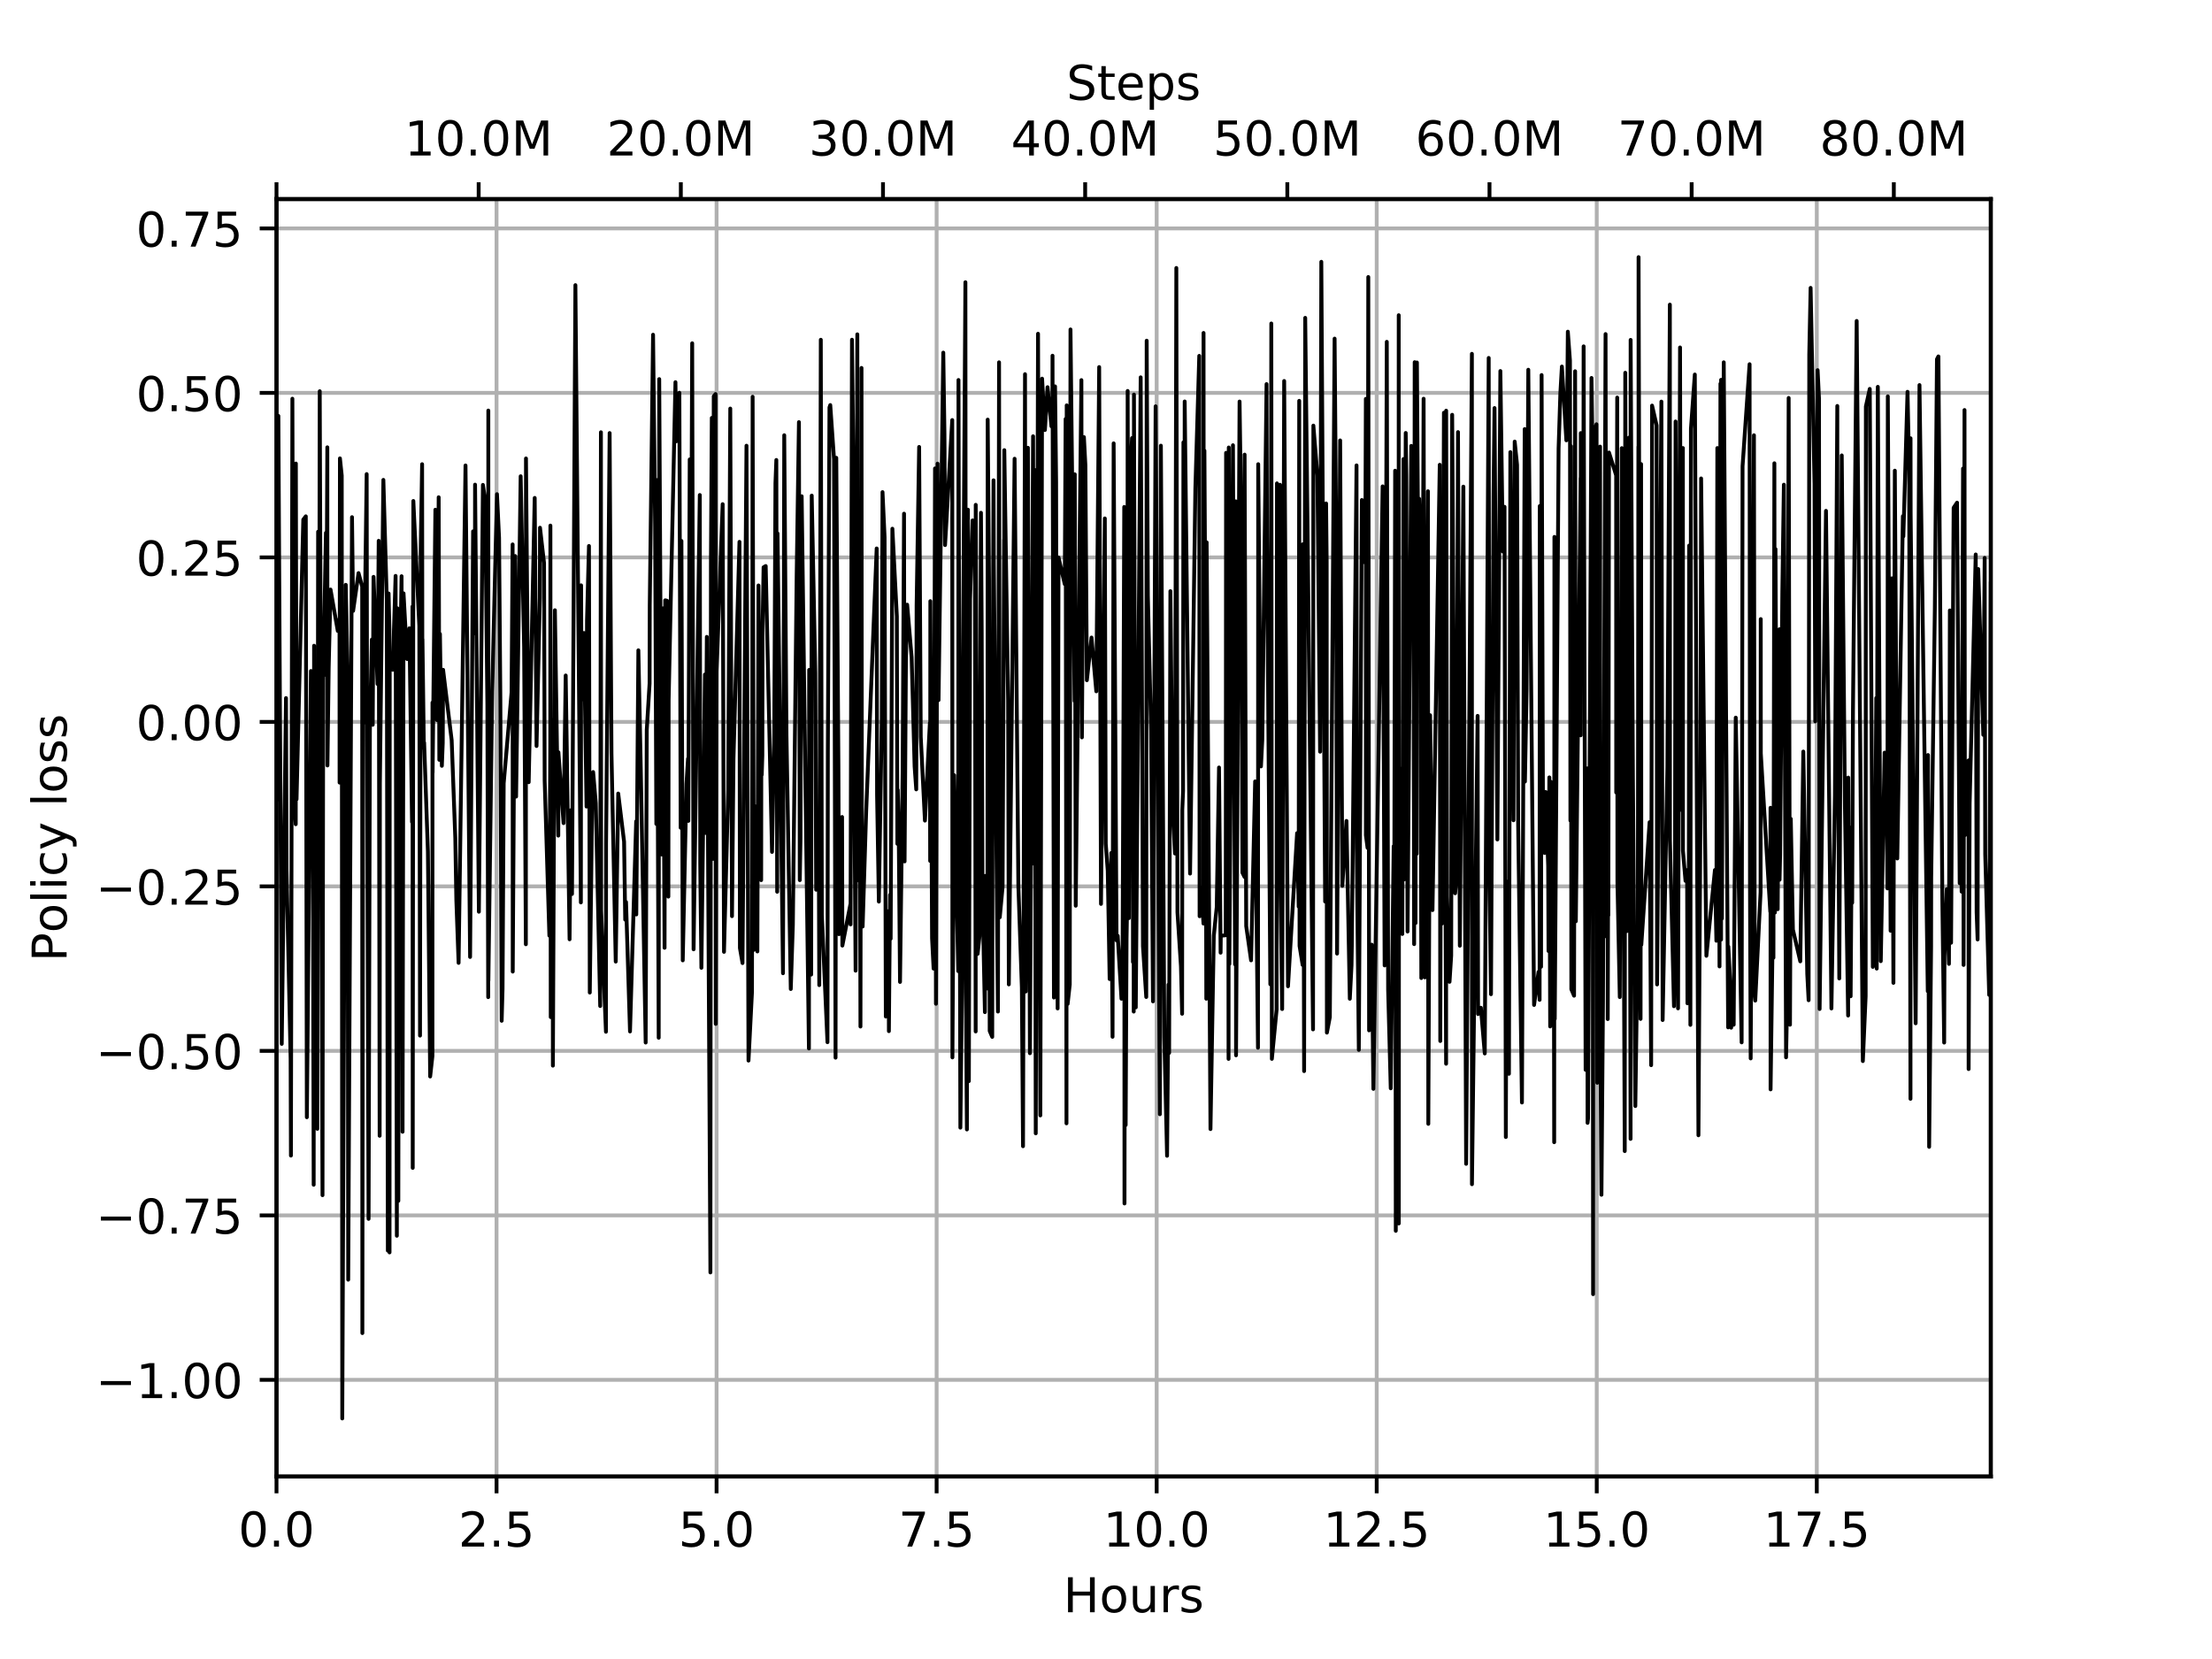<?xml version="1.0" encoding="utf-8" standalone="no"?>
<!DOCTYPE svg PUBLIC "-//W3C//DTD SVG 1.1//EN"
  "http://www.w3.org/Graphics/SVG/1.1/DTD/svg11.dtd">
<!-- Created with matplotlib (https://matplotlib.org/) -->
<svg height="345.6pt" version="1.1" viewBox="0 0 460.8 345.6" width="460.8pt" xmlns="http://www.w3.org/2000/svg" xmlns:xlink="http://www.w3.org/1999/xlink">
 <defs>
  <style type="text/css">
*{stroke-linecap:butt;stroke-linejoin:round;}
  </style>
 </defs>
 <g id="figure_1">
  <g id="patch_1">
   <path d="M 0 345.6
L 460.8 345.6
L 460.8 0
L 0 0
z
" style="fill:#ffffff;"/>
  </g>
  <g id="axes_1">
   <g id="patch_2">
    <path d="M 57.6 307.584
L 414.72 307.584
L 414.72 41.472
L 57.6 41.472
z
" style="fill:#ffffff;"/>
   </g>
   <g id="matplotlib.axis_1">
    <g id="xtick_1">
     <g id="line2d_1">
      <path clip-path="url(#p8262c21d0c)" d="M 57.6 307.584
L 57.6 41.472
" style="fill:none;stroke:#b0b0b0;stroke-linecap:square;stroke-width:0.8;"/>
     </g>
     <g id="line2d_2">
      <defs>
       <path d="M 0 0
L 0 3.5
" id="m0ddb3d5ebd" style="stroke:#000000;stroke-width:0.8;"/>
      </defs>
      <g>
       <use style="stroke:#000000;stroke-width:0.8;" x="57.6" xlink:href="#m0ddb3d5ebd" y="307.584"/>
      </g>
     </g>
     <g id="text_1">
      <!-- 0.0 -->
      <defs>
       <path d="M 31.781 66.406
Q 24.172 66.406 20.328 58.906
Q 16.5 51.422 16.5 36.375
Q 16.5 21.391 20.328 13.891
Q 24.172 6.391 31.781 6.391
Q 39.453 6.391 43.281 13.891
Q 47.125 21.391 47.125 36.375
Q 47.125 51.422 43.281 58.906
Q 39.453 66.406 31.781 66.406
z
M 31.781 74.219
Q 44.047 74.219 50.516 64.516
Q 56.984 54.828 56.984 36.375
Q 56.984 17.969 50.516 8.266
Q 44.047 -1.422 31.781 -1.422
Q 19.531 -1.422 13.062 8.266
Q 6.594 17.969 6.594 36.375
Q 6.594 54.828 13.062 64.516
Q 19.531 74.219 31.781 74.219
z
" id="DejaVuSans-48"/>
       <path d="M 10.688 12.406
L 21 12.406
L 21 0
L 10.688 0
z
" id="DejaVuSans-46"/>
      </defs>
      <g transform="translate(49.648 322.182)scale(0.1 -0.1)">
       <use xlink:href="#DejaVuSans-48"/>
       <use x="63.623" xlink:href="#DejaVuSans-46"/>
       <use x="95.41" xlink:href="#DejaVuSans-48"/>
      </g>
     </g>
    </g>
    <g id="xtick_2">
     <g id="line2d_3">
      <path clip-path="url(#p8262c21d0c)" d="M 103.439 307.584
L 103.439 41.472
" style="fill:none;stroke:#b0b0b0;stroke-linecap:square;stroke-width:0.8;"/>
     </g>
     <g id="line2d_4">
      <g>
       <use style="stroke:#000000;stroke-width:0.8;" x="103.439" xlink:href="#m0ddb3d5ebd" y="307.584"/>
      </g>
     </g>
     <g id="text_2">
      <!-- 2.5 -->
      <defs>
       <path d="M 19.188 8.297
L 53.609 8.297
L 53.609 0
L 7.328 0
L 7.328 8.297
Q 12.938 14.109 22.625 23.891
Q 32.328 33.688 34.812 36.531
Q 39.547 41.844 41.422 45.531
Q 43.312 49.219 43.312 52.781
Q 43.312 58.594 39.234 62.25
Q 35.156 65.922 28.609 65.922
Q 23.969 65.922 18.812 64.312
Q 13.672 62.703 7.812 59.422
L 7.812 69.391
Q 13.766 71.781 18.938 73
Q 24.125 74.219 28.422 74.219
Q 39.75 74.219 46.484 68.547
Q 53.219 62.891 53.219 53.422
Q 53.219 48.922 51.531 44.891
Q 49.859 40.875 45.406 35.406
Q 44.188 33.984 37.641 27.219
Q 31.109 20.453 19.188 8.297
z
" id="DejaVuSans-50"/>
       <path d="M 10.797 72.906
L 49.516 72.906
L 49.516 64.594
L 19.828 64.594
L 19.828 46.734
Q 21.969 47.469 24.109 47.828
Q 26.266 48.188 28.422 48.188
Q 40.625 48.188 47.75 41.5
Q 54.891 34.812 54.891 23.391
Q 54.891 11.625 47.562 5.094
Q 40.234 -1.422 26.906 -1.422
Q 22.312 -1.422 17.547 -0.641
Q 12.797 0.141 7.719 1.703
L 7.719 11.625
Q 12.109 9.234 16.797 8.062
Q 21.484 6.891 26.703 6.891
Q 35.156 6.891 40.078 11.328
Q 45.016 15.766 45.016 23.391
Q 45.016 31 40.078 35.438
Q 35.156 39.891 26.703 39.891
Q 22.75 39.891 18.812 39.016
Q 14.891 38.141 10.797 36.281
z
" id="DejaVuSans-53"/>
      </defs>
      <g transform="translate(95.487 322.182)scale(0.1 -0.1)">
       <use xlink:href="#DejaVuSans-50"/>
       <use x="63.623" xlink:href="#DejaVuSans-46"/>
       <use x="95.41" xlink:href="#DejaVuSans-53"/>
      </g>
     </g>
    </g>
    <g id="xtick_3">
     <g id="line2d_5">
      <path clip-path="url(#p8262c21d0c)" d="M 149.277 307.584
L 149.277 41.472
" style="fill:none;stroke:#b0b0b0;stroke-linecap:square;stroke-width:0.8;"/>
     </g>
     <g id="line2d_6">
      <g>
       <use style="stroke:#000000;stroke-width:0.8;" x="149.277" xlink:href="#m0ddb3d5ebd" y="307.584"/>
      </g>
     </g>
     <g id="text_3">
      <!-- 5.0 -->
      <g transform="translate(141.326 322.182)scale(0.1 -0.1)">
       <use xlink:href="#DejaVuSans-53"/>
       <use x="63.623" xlink:href="#DejaVuSans-46"/>
       <use x="95.41" xlink:href="#DejaVuSans-48"/>
      </g>
     </g>
    </g>
    <g id="xtick_4">
     <g id="line2d_7">
      <path clip-path="url(#p8262c21d0c)" d="M 195.116 307.584
L 195.116 41.472
" style="fill:none;stroke:#b0b0b0;stroke-linecap:square;stroke-width:0.8;"/>
     </g>
     <g id="line2d_8">
      <g>
       <use style="stroke:#000000;stroke-width:0.8;" x="195.116" xlink:href="#m0ddb3d5ebd" y="307.584"/>
      </g>
     </g>
     <g id="text_4">
      <!-- 7.5 -->
      <defs>
       <path d="M 8.203 72.906
L 55.078 72.906
L 55.078 68.703
L 28.609 0
L 18.312 0
L 43.219 64.594
L 8.203 64.594
z
" id="DejaVuSans-55"/>
      </defs>
      <g transform="translate(187.165 322.182)scale(0.1 -0.1)">
       <use xlink:href="#DejaVuSans-55"/>
       <use x="63.623" xlink:href="#DejaVuSans-46"/>
       <use x="95.41" xlink:href="#DejaVuSans-53"/>
      </g>
     </g>
    </g>
    <g id="xtick_5">
     <g id="line2d_9">
      <path clip-path="url(#p8262c21d0c)" d="M 240.955 307.584
L 240.955 41.472
" style="fill:none;stroke:#b0b0b0;stroke-linecap:square;stroke-width:0.8;"/>
     </g>
     <g id="line2d_10">
      <g>
       <use style="stroke:#000000;stroke-width:0.8;" x="240.955" xlink:href="#m0ddb3d5ebd" y="307.584"/>
      </g>
     </g>
     <g id="text_5">
      <!-- 10.0 -->
      <defs>
       <path d="M 12.406 8.297
L 28.516 8.297
L 28.516 63.922
L 10.984 60.406
L 10.984 69.391
L 28.422 72.906
L 38.281 72.906
L 38.281 8.297
L 54.391 8.297
L 54.391 0
L 12.406 0
z
" id="DejaVuSans-49"/>
      </defs>
      <g transform="translate(229.822 322.182)scale(0.1 -0.1)">
       <use xlink:href="#DejaVuSans-49"/>
       <use x="63.623" xlink:href="#DejaVuSans-48"/>
       <use x="127.246" xlink:href="#DejaVuSans-46"/>
       <use x="159.033" xlink:href="#DejaVuSans-48"/>
      </g>
     </g>
    </g>
    <g id="xtick_6">
     <g id="line2d_11">
      <path clip-path="url(#p8262c21d0c)" d="M 286.794 307.584
L 286.794 41.472
" style="fill:none;stroke:#b0b0b0;stroke-linecap:square;stroke-width:0.8;"/>
     </g>
     <g id="line2d_12">
      <g>
       <use style="stroke:#000000;stroke-width:0.8;" x="286.794" xlink:href="#m0ddb3d5ebd" y="307.584"/>
      </g>
     </g>
     <g id="text_6">
      <!-- 12.5 -->
      <g transform="translate(275.661 322.182)scale(0.1 -0.1)">
       <use xlink:href="#DejaVuSans-49"/>
       <use x="63.623" xlink:href="#DejaVuSans-50"/>
       <use x="127.246" xlink:href="#DejaVuSans-46"/>
       <use x="159.033" xlink:href="#DejaVuSans-53"/>
      </g>
     </g>
    </g>
    <g id="xtick_7">
     <g id="line2d_13">
      <path clip-path="url(#p8262c21d0c)" d="M 332.632 307.584
L 332.632 41.472
" style="fill:none;stroke:#b0b0b0;stroke-linecap:square;stroke-width:0.8;"/>
     </g>
     <g id="line2d_14">
      <g>
       <use style="stroke:#000000;stroke-width:0.8;" x="332.632" xlink:href="#m0ddb3d5ebd" y="307.584"/>
      </g>
     </g>
     <g id="text_7">
      <!-- 15.0 -->
      <g transform="translate(321.499 322.182)scale(0.1 -0.1)">
       <use xlink:href="#DejaVuSans-49"/>
       <use x="63.623" xlink:href="#DejaVuSans-53"/>
       <use x="127.246" xlink:href="#DejaVuSans-46"/>
       <use x="159.033" xlink:href="#DejaVuSans-48"/>
      </g>
     </g>
    </g>
    <g id="xtick_8">
     <g id="line2d_15">
      <path clip-path="url(#p8262c21d0c)" d="M 378.471 307.584
L 378.471 41.472
" style="fill:none;stroke:#b0b0b0;stroke-linecap:square;stroke-width:0.8;"/>
     </g>
     <g id="line2d_16">
      <g>
       <use style="stroke:#000000;stroke-width:0.8;" x="378.471" xlink:href="#m0ddb3d5ebd" y="307.584"/>
      </g>
     </g>
     <g id="text_8">
      <!-- 17.5 -->
      <g transform="translate(367.338 322.182)scale(0.1 -0.1)">
       <use xlink:href="#DejaVuSans-49"/>
       <use x="63.623" xlink:href="#DejaVuSans-55"/>
       <use x="127.246" xlink:href="#DejaVuSans-46"/>
       <use x="159.033" xlink:href="#DejaVuSans-53"/>
      </g>
     </g>
    </g>
    <g id="text_9">
     <!-- Hours -->
     <defs>
      <path d="M 9.812 72.906
L 19.672 72.906
L 19.672 43.016
L 55.516 43.016
L 55.516 72.906
L 65.375 72.906
L 65.375 0
L 55.516 0
L 55.516 34.719
L 19.672 34.719
L 19.672 0
L 9.812 0
z
" id="DejaVuSans-72"/>
      <path d="M 30.609 48.391
Q 23.391 48.391 19.188 42.75
Q 14.984 37.109 14.984 27.297
Q 14.984 17.484 19.156 11.844
Q 23.344 6.203 30.609 6.203
Q 37.797 6.203 41.984 11.859
Q 46.188 17.531 46.188 27.297
Q 46.188 37.016 41.984 42.703
Q 37.797 48.391 30.609 48.391
z
M 30.609 56
Q 42.328 56 49.016 48.375
Q 55.719 40.766 55.719 27.297
Q 55.719 13.875 49.016 6.219
Q 42.328 -1.422 30.609 -1.422
Q 18.844 -1.422 12.172 6.219
Q 5.516 13.875 5.516 27.297
Q 5.516 40.766 12.172 48.375
Q 18.844 56 30.609 56
z
" id="DejaVuSans-111"/>
      <path d="M 8.5 21.578
L 8.5 54.688
L 17.484 54.688
L 17.484 21.922
Q 17.484 14.156 20.5 10.266
Q 23.531 6.391 29.594 6.391
Q 36.859 6.391 41.078 11.031
Q 45.312 15.672 45.312 23.688
L 45.312 54.688
L 54.297 54.688
L 54.297 0
L 45.312 0
L 45.312 8.406
Q 42.047 3.422 37.719 1
Q 33.406 -1.422 27.688 -1.422
Q 18.266 -1.422 13.375 4.438
Q 8.5 10.297 8.5 21.578
z
M 31.109 56
z
" id="DejaVuSans-117"/>
      <path d="M 41.109 46.297
Q 39.594 47.172 37.812 47.578
Q 36.031 48 33.891 48
Q 26.266 48 22.188 43.047
Q 18.109 38.094 18.109 28.812
L 18.109 0
L 9.078 0
L 9.078 54.688
L 18.109 54.688
L 18.109 46.188
Q 20.953 51.172 25.484 53.578
Q 30.031 56 36.531 56
Q 37.453 56 38.578 55.875
Q 39.703 55.766 41.062 55.516
z
" id="DejaVuSans-114"/>
      <path d="M 44.281 53.078
L 44.281 44.578
Q 40.484 46.531 36.375 47.5
Q 32.281 48.484 27.875 48.484
Q 21.188 48.484 17.844 46.438
Q 14.5 44.391 14.5 40.281
Q 14.5 37.156 16.891 35.375
Q 19.281 33.594 26.516 31.984
L 29.594 31.297
Q 39.156 29.25 43.188 25.516
Q 47.219 21.781 47.219 15.094
Q 47.219 7.469 41.188 3.016
Q 35.156 -1.422 24.609 -1.422
Q 20.219 -1.422 15.453 -0.562
Q 10.688 0.297 5.422 2
L 5.422 11.281
Q 10.406 8.688 15.234 7.391
Q 20.062 6.109 24.812 6.109
Q 31.156 6.109 34.562 8.281
Q 37.984 10.453 37.984 14.406
Q 37.984 18.062 35.516 20.016
Q 33.062 21.969 24.703 23.781
L 21.578 24.516
Q 13.234 26.266 9.516 29.906
Q 5.812 33.547 5.812 39.891
Q 5.812 47.609 11.281 51.797
Q 16.75 56 26.812 56
Q 31.781 56 36.172 55.266
Q 40.578 54.547 44.281 53.078
z
" id="DejaVuSans-115"/>
     </defs>
     <g transform="translate(221.512 335.861)scale(0.1 -0.1)">
      <use xlink:href="#DejaVuSans-72"/>
      <use x="75.195" xlink:href="#DejaVuSans-111"/>
      <use x="136.377" xlink:href="#DejaVuSans-117"/>
      <use x="199.756" xlink:href="#DejaVuSans-114"/>
      <use x="240.869" xlink:href="#DejaVuSans-115"/>
     </g>
    </g>
   </g>
   <g id="matplotlib.axis_2">
    <g id="ytick_1">
     <g id="line2d_17">
      <path clip-path="url(#p8262c21d0c)" d="M 57.6 287.451
L 414.72 287.451
" style="fill:none;stroke:#b0b0b0;stroke-linecap:square;stroke-width:0.8;"/>
     </g>
     <g id="line2d_18">
      <defs>
       <path d="M 0 0
L -3.5 0
" id="me5811b075a" style="stroke:#000000;stroke-width:0.8;"/>
      </defs>
      <g>
       <use style="stroke:#000000;stroke-width:0.8;" x="57.6" xlink:href="#me5811b075a" y="287.451"/>
      </g>
     </g>
     <g id="text_10">
      <!-- −1.00 -->
      <defs>
       <path d="M 10.594 35.5
L 73.188 35.5
L 73.188 27.203
L 10.594 27.203
z
" id="DejaVuSans-8722"/>
      </defs>
      <g transform="translate(19.955 291.251)scale(0.1 -0.1)">
       <use xlink:href="#DejaVuSans-8722"/>
       <use x="83.789" xlink:href="#DejaVuSans-49"/>
       <use x="147.412" xlink:href="#DejaVuSans-46"/>
       <use x="179.199" xlink:href="#DejaVuSans-48"/>
       <use x="242.822" xlink:href="#DejaVuSans-48"/>
      </g>
     </g>
    </g>
    <g id="ytick_2">
     <g id="line2d_19">
      <path clip-path="url(#p8262c21d0c)" d="M 57.6 253.184
L 414.72 253.184
" style="fill:none;stroke:#b0b0b0;stroke-linecap:square;stroke-width:0.8;"/>
     </g>
     <g id="line2d_20">
      <g>
       <use style="stroke:#000000;stroke-width:0.8;" x="57.6" xlink:href="#me5811b075a" y="253.184"/>
      </g>
     </g>
     <g id="text_11">
      <!-- −0.75 -->
      <g transform="translate(19.955 256.984)scale(0.1 -0.1)">
       <use xlink:href="#DejaVuSans-8722"/>
       <use x="83.789" xlink:href="#DejaVuSans-48"/>
       <use x="147.412" xlink:href="#DejaVuSans-46"/>
       <use x="179.199" xlink:href="#DejaVuSans-55"/>
       <use x="242.822" xlink:href="#DejaVuSans-53"/>
      </g>
     </g>
    </g>
    <g id="ytick_3">
     <g id="line2d_21">
      <path clip-path="url(#p8262c21d0c)" d="M 57.6 218.917
L 414.72 218.917
" style="fill:none;stroke:#b0b0b0;stroke-linecap:square;stroke-width:0.8;"/>
     </g>
     <g id="line2d_22">
      <g>
       <use style="stroke:#000000;stroke-width:0.8;" x="57.6" xlink:href="#me5811b075a" y="218.917"/>
      </g>
     </g>
     <g id="text_12">
      <!-- −0.50 -->
      <g transform="translate(19.955 222.717)scale(0.1 -0.1)">
       <use xlink:href="#DejaVuSans-8722"/>
       <use x="83.789" xlink:href="#DejaVuSans-48"/>
       <use x="147.412" xlink:href="#DejaVuSans-46"/>
       <use x="179.199" xlink:href="#DejaVuSans-53"/>
       <use x="242.822" xlink:href="#DejaVuSans-48"/>
      </g>
     </g>
    </g>
    <g id="ytick_4">
     <g id="line2d_23">
      <path clip-path="url(#p8262c21d0c)" d="M 57.6 184.65
L 414.72 184.65
" style="fill:none;stroke:#b0b0b0;stroke-linecap:square;stroke-width:0.8;"/>
     </g>
     <g id="line2d_24">
      <g>
       <use style="stroke:#000000;stroke-width:0.8;" x="57.6" xlink:href="#me5811b075a" y="184.65"/>
      </g>
     </g>
     <g id="text_13">
      <!-- −0.25 -->
      <g transform="translate(19.955 188.45)scale(0.1 -0.1)">
       <use xlink:href="#DejaVuSans-8722"/>
       <use x="83.789" xlink:href="#DejaVuSans-48"/>
       <use x="147.412" xlink:href="#DejaVuSans-46"/>
       <use x="179.199" xlink:href="#DejaVuSans-50"/>
       <use x="242.822" xlink:href="#DejaVuSans-53"/>
      </g>
     </g>
    </g>
    <g id="ytick_5">
     <g id="line2d_25">
      <path clip-path="url(#p8262c21d0c)" d="M 57.6 150.383
L 414.72 150.383
" style="fill:none;stroke:#b0b0b0;stroke-linecap:square;stroke-width:0.8;"/>
     </g>
     <g id="line2d_26">
      <g>
       <use style="stroke:#000000;stroke-width:0.8;" x="57.6" xlink:href="#me5811b075a" y="150.383"/>
      </g>
     </g>
     <g id="text_14">
      <!-- 0.00 -->
      <g transform="translate(28.334 154.183)scale(0.1 -0.1)">
       <use xlink:href="#DejaVuSans-48"/>
       <use x="63.623" xlink:href="#DejaVuSans-46"/>
       <use x="95.41" xlink:href="#DejaVuSans-48"/>
       <use x="159.033" xlink:href="#DejaVuSans-48"/>
      </g>
     </g>
    </g>
    <g id="ytick_6">
     <g id="line2d_27">
      <path clip-path="url(#p8262c21d0c)" d="M 57.6 116.116
L 414.72 116.116
" style="fill:none;stroke:#b0b0b0;stroke-linecap:square;stroke-width:0.8;"/>
     </g>
     <g id="line2d_28">
      <g>
       <use style="stroke:#000000;stroke-width:0.8;" x="57.6" xlink:href="#me5811b075a" y="116.116"/>
      </g>
     </g>
     <g id="text_15">
      <!-- 0.25 -->
      <g transform="translate(28.334 119.916)scale(0.1 -0.1)">
       <use xlink:href="#DejaVuSans-48"/>
       <use x="63.623" xlink:href="#DejaVuSans-46"/>
       <use x="95.41" xlink:href="#DejaVuSans-50"/>
       <use x="159.033" xlink:href="#DejaVuSans-53"/>
      </g>
     </g>
    </g>
    <g id="ytick_7">
     <g id="line2d_29">
      <path clip-path="url(#p8262c21d0c)" d="M 57.6 81.849
L 414.72 81.849
" style="fill:none;stroke:#b0b0b0;stroke-linecap:square;stroke-width:0.8;"/>
     </g>
     <g id="line2d_30">
      <g>
       <use style="stroke:#000000;stroke-width:0.8;" x="57.6" xlink:href="#me5811b075a" y="81.849"/>
      </g>
     </g>
     <g id="text_16">
      <!-- 0.50 -->
      <g transform="translate(28.334 85.649)scale(0.1 -0.1)">
       <use xlink:href="#DejaVuSans-48"/>
       <use x="63.623" xlink:href="#DejaVuSans-46"/>
       <use x="95.41" xlink:href="#DejaVuSans-53"/>
       <use x="159.033" xlink:href="#DejaVuSans-48"/>
      </g>
     </g>
    </g>
    <g id="ytick_8">
     <g id="line2d_31">
      <path clip-path="url(#p8262c21d0c)" d="M 57.6 47.582
L 414.72 47.582
" style="fill:none;stroke:#b0b0b0;stroke-linecap:square;stroke-width:0.8;"/>
     </g>
     <g id="line2d_32">
      <g>
       <use style="stroke:#000000;stroke-width:0.8;" x="57.6" xlink:href="#me5811b075a" y="47.582"/>
      </g>
     </g>
     <g id="text_17">
      <!-- 0.75 -->
      <g transform="translate(28.334 51.382)scale(0.1 -0.1)">
       <use xlink:href="#DejaVuSans-48"/>
       <use x="63.623" xlink:href="#DejaVuSans-46"/>
       <use x="95.41" xlink:href="#DejaVuSans-55"/>
       <use x="159.033" xlink:href="#DejaVuSans-53"/>
      </g>
     </g>
    </g>
    <g id="text_18">
     <!-- Policy loss -->
     <defs>
      <path d="M 19.672 64.797
L 19.672 37.406
L 32.078 37.406
Q 38.969 37.406 42.719 40.969
Q 46.484 44.531 46.484 51.125
Q 46.484 57.672 42.719 61.234
Q 38.969 64.797 32.078 64.797
z
M 9.812 72.906
L 32.078 72.906
Q 44.344 72.906 50.609 67.359
Q 56.891 61.812 56.891 51.125
Q 56.891 40.328 50.609 34.812
Q 44.344 29.297 32.078 29.297
L 19.672 29.297
L 19.672 0
L 9.812 0
z
" id="DejaVuSans-80"/>
      <path d="M 9.422 75.984
L 18.406 75.984
L 18.406 0
L 9.422 0
z
" id="DejaVuSans-108"/>
      <path d="M 9.422 54.688
L 18.406 54.688
L 18.406 0
L 9.422 0
z
M 9.422 75.984
L 18.406 75.984
L 18.406 64.594
L 9.422 64.594
z
" id="DejaVuSans-105"/>
      <path d="M 48.781 52.594
L 48.781 44.188
Q 44.969 46.297 41.141 47.344
Q 37.312 48.391 33.406 48.391
Q 24.656 48.391 19.812 42.844
Q 14.984 37.312 14.984 27.297
Q 14.984 17.281 19.812 11.734
Q 24.656 6.203 33.406 6.203
Q 37.312 6.203 41.141 7.25
Q 44.969 8.297 48.781 10.406
L 48.781 2.094
Q 45.016 0.344 40.984 -0.531
Q 36.969 -1.422 32.422 -1.422
Q 20.062 -1.422 12.781 6.344
Q 5.516 14.109 5.516 27.297
Q 5.516 40.672 12.859 48.328
Q 20.219 56 33.016 56
Q 37.156 56 41.109 55.141
Q 45.062 54.297 48.781 52.594
z
" id="DejaVuSans-99"/>
      <path d="M 32.172 -5.078
Q 28.375 -14.844 24.75 -17.812
Q 21.141 -20.797 15.094 -20.797
L 7.906 -20.797
L 7.906 -13.281
L 13.188 -13.281
Q 16.891 -13.281 18.938 -11.516
Q 21 -9.766 23.484 -3.219
L 25.094 0.875
L 2.984 54.688
L 12.5 54.688
L 29.594 11.922
L 46.688 54.688
L 56.203 54.688
z
" id="DejaVuSans-121"/>
      <path id="DejaVuSans-32"/>
     </defs>
     <g transform="translate(13.875 200.333)rotate(-90)scale(0.1 -0.1)">
      <use xlink:href="#DejaVuSans-80"/>
      <use x="60.256" xlink:href="#DejaVuSans-111"/>
      <use x="121.438" xlink:href="#DejaVuSans-108"/>
      <use x="149.221" xlink:href="#DejaVuSans-105"/>
      <use x="177.004" xlink:href="#DejaVuSans-99"/>
      <use x="231.984" xlink:href="#DejaVuSans-121"/>
      <use x="291.164" xlink:href="#DejaVuSans-32"/>
      <use x="322.951" xlink:href="#DejaVuSans-108"/>
      <use x="350.734" xlink:href="#DejaVuSans-111"/>
      <use x="411.916" xlink:href="#DejaVuSans-115"/>
      <use x="464.016" xlink:href="#DejaVuSans-115"/>
     </g>
    </g>
   </g>
   <g id="line2d_33">
    <path clip-path="url(#p8262c21d0c)" d="M 57.6 127.928
L 57.949 166.533
L 57.987 86.641
L 58.692 217.46
L 59.577 145.423
L 59.689 181.119
L 60.544 220.591
L 60.605 240.73
L 60.909 83.057
L 61.132 164.231
L 61.609 171.702
L 61.634 96.562
L 61.777 166.507
L 63.178 108.255
L 63.703 107.562
L 63.921 232.74
L 64.772 139.785
L 65.149 159.643
L 65.345 246.807
L 65.43 134.519
L 65.443 164.343
L 66.11 235.158
L 66.27 110.766
L 66.487 155.869
L 66.609 81.5
L 67.183 248.982
L 67.326 141.721
L 67.898 111
L 67.971 140.635
L 68.187 93.184
L 68.211 159.46
L 68.469 139.269
L 68.856 122.813
L 70.366 131.434
L 70.729 128.917
L 70.742 163.032
L 70.815 95.487
L 71.19 99.075
L 71.301 295.488
L 72.028 121.832
L 72.403 140.097
L 72.538 266.584
L 73.329 107.735
L 73.561 127.255
L 74.687 119.385
L 75.45 122.209
L 75.487 277.704
L 75.658 125.203
L 75.707 150.694
L 76.383 98.762
L 76.469 154.282
L 76.783 253.911
L 77.052 152.324
L 77.464 133.228
L 77.644 150.98
L 77.815 120.172
L 78.651 142.492
L 78.892 112.655
L 79.087 236.602
L 79.136 163.124
L 79.863 99.971
L 80.576 124.997
L 80.796 260.531
L 80.952 123.632
L 81.123 131.141
L 81.147 260.902
L 81.184 138.886
L 81.812 139.527
L 82.408 119.969
L 82.672 257.434
L 82.782 126.719
L 82.941 145.81
L 82.978 250.16
L 83.12 152.009
L 83.653 120.038
L 83.861 235.767
L 84.064 123.602
L 84.814 137.296
L 85.286 130.879
L 85.831 171.232
L 85.929 126.35
L 85.978 243.294
L 86.107 104.362
L 87.351 130.384
L 87.497 215.738
L 87.644 114.377
L 87.932 96.702
L 87.993 148.296
L 88.006 133.155
L 88.294 155.847
L 88.355 154.71
L 89.14 177.394
L 89.611 224.254
L 90.082 219.99
L 90.094 146.359
L 90.119 160.952
L 90.699 106.182
L 90.95 107.172
L 91.036 150.01
L 91.385 103.59
L 91.519 158.29
L 91.649 132.064
L 92.047 159.537
L 92.23 154.807
L 92.304 139.526
L 94.09 154.184
L 94.848 174.601
L 95.063 187.462
L 95.534 200.587
L 96.973 96.964
L 97.929 199.354
L 98.554 110.687
L 98.927 131.941
L 98.964 100.964
L 99.759 189.93
L 100.602 101.014
L 101.073 104.219
L 101.531 146.946
L 101.702 207.724
L 101.727 85.525
L 101.739 204.286
L 102.533 143.981
L 103.529 102.942
L 103.963 112.034
L 104.231 145.782
L 104.507 212.649
L 104.69 206.008
L 104.929 163.176
L 106.569 144.249
L 106.788 113.412
L 106.813 202.401
L 107.341 115.841
L 107.511 165.95
L 108.465 99.212
L 109.186 134.884
L 109.546 196.709
L 109.571 95.506
L 110.138 162.944
L 111.388 103.726
L 111.772 155.408
L 112.456 124.539
L 112.492 109.933
L 113.333 117.279
L 113.467 162.639
L 114.443 194.911
L 114.633 154.981
L 114.657 109.49
L 114.73 211.884
L 115.078 178.83
L 115.139 150.003
L 115.175 221.994
L 115.596 127.124
L 116.303 174.074
L 116.328 156.713
L 117.4 171.47
L 117.846 140.717
L 118.651 195.674
L 118.901 168.79
L 119.157 186.235
L 119.865 59.402
L 121.007 187.991
L 121.055 121.937
L 121.153 145.826
L 121.647 131.865
L 122.186 168.026
L 122.283 129.255
L 122.692 113.737
L 122.863 206.769
L 123.372 165.911
L 123.562 160.831
L 124.116 167.349
L 125.031 209.575
L 125.183 90.047
L 125.22 189.642
L 126.23 214.936
L 126.254 175.771
L 126.997 90.212
L 127.38 156.918
L 128.268 200.318
L 128.785 165.308
L 130.007 175.33
L 130.244 191.59
L 130.415 187.912
L 131.242 214.874
L 132.526 171.1
L 132.551 190.504
L 132.983 135.469
L 133.488 160.26
L 134.505 217.182
L 134.735 152.026
L 135.321 142.377
L 135.357 126.079
L 136.045 69.73
L 136.477 109.586
L 136.726 171.643
L 136.762 99.998
L 137.219 216.184
L 137.328 78.973
L 137.851 178.009
L 138.106 126.727
L 138.44 197.445
L 138.574 125.057
L 138.944 125.141
L 139.23 186.781
L 139.29 145.83
L 140.708 79.613
L 140.872 91.93
L 141.523 81.817
L 141.797 172.438
L 141.955 112.686
L 142.229 200.062
L 143.008 163.306
L 143.33 158.04
L 143.391 171.007
L 143.682 95.705
L 143.994 119.876
L 144.195 71.512
L 144.487 197.758
L 145.78 103.12
L 145.872 179.911
L 146.114 201.611
L 146.855 140.514
L 146.976 173.52
L 147.249 132.672
L 147.991 265.071
L 148.1 117.297
L 148.282 87.061
L 148.508 104.099
L 148.544 178.921
L 148.689 82.553
L 149.06 82.086
L 149.108 213.294
L 149.285 139.868
L 150.543 105.025
L 150.821 198.289
L 151.697 164.695
L 152.129 85.112
L 152.487 190.852
L 152.797 158.05
L 154.043 112.875
L 154.14 197.496
L 154.681 200.628
L 155.506 92.847
L 155.925 220.939
L 156.653 206.62
L 156.786 82.647
L 157.048 197.876
L 157.168 183.13
L 157.181 167.9
L 157.454 168.543
L 157.775 198.204
L 158.006 121.962
L 158.564 183.348
L 158.601 151.218
L 158.685 161.412
L 158.806 157.398
L 158.843 131.796
L 159.067 118.177
L 159.51 117.915
L 160.826 177.47
L 161.293 152.796
L 161.541 100.656
L 161.723 95.823
L 161.899 185.77
L 161.972 111.121
L 163.111 202.744
L 163.371 90.668
L 163.837 153.136
L 164.734 206.03
L 165.164 192.728
L 165.965 119.717
L 166.433 87.935
L 166.61 183.351
L 166.755 174.622
L 167.003 103.379
L 168.514 218.416
L 168.563 139.559
L 168.982 203.025
L 169.098 103.241
L 169.844 140.208
L 170.02 185.346
L 170.595 183.88
L 170.668 205.219
L 170.989 70.779
L 171.202 190.52
L 172.377 217.112
L 172.456 156.699
L 172.795 84.874
L 172.959 84.382
L 173.747 95.681
L 174.061 220.333
L 174.213 95.368
L 174.655 159.346
L 174.776 194.604
L 175.418 170.191
L 175.479 196.985
L 177.149 188.432
L 177.185 192.578
L 177.482 70.769
L 177.948 112.184
L 178.032 173.019
L 178.238 202.209
L 178.341 168.696
L 178.595 69.649
L 178.679 183.395
L 179 104.387
L 179.248 213.85
L 179.466 76.648
L 179.538 173.779
L 179.702 193.015
L 180.44 169
L 182.627 114.255
L 182.711 165.613
L 183.082 187.82
L 183.693 149.643
L 183.845 102.516
L 184.275 111.91
L 184.53 211.764
L 185.136 189.773
L 185.172 214.809
L 185.414 186.416
L 185.541 195.557
L 185.899 110.14
L 186.831 128.421
L 186.94 175.779
L 187.024 164.554
L 187.224 173.442
L 187.49 204.559
L 188.036 160.996
L 188.326 107.009
L 188.441 179.451
L 188.719 137.871
L 188.979 125.963
L 189.911 136.952
L 190.529 159.651
L 190.869 164.443
L 190.948 126.073
L 191.474 93.107
L 191.808 153.495
L 192.681 170.947
L 193.711 150.594
L 193.772 179.35
L 193.808 125.233
L 194.166 195.467
L 194.486 201.783
L 194.783 97.584
L 194.976 209.105
L 195.309 96.584
L 195.515 145.849
L 196.503 73.46
L 196.745 90.322
L 196.872 113.548
L 198.369 87.504
L 198.406 220.278
L 198.764 161.482
L 199.622 202.297
L 199.67 79.159
L 200.063 234.91
L 200.494 197.118
L 200.506 154.459
L 201.111 58.792
L 201.219 206.671
L 201.425 235.286
L 201.637 106.176
L 201.83 225.218
L 202.079 124.766
L 202.608 108.413
L 203.098 113.858
L 203.25 214.873
L 203.262 105.165
L 203.656 198.711
L 204.037 195.082
L 204.351 106.819
L 204.503 131.303
L 204.672 186.6
L 205.174 210.85
L 205.21 182.467
L 205.707 205.923
L 205.755 87.413
L 206.033 120.996
L 206.172 214.767
L 206.698 216.002
L 206.771 152.613
L 206.971 100.057
L 207.031 117.451
L 207.89 210.728
L 208.12 75.477
L 208.271 191.086
L 208.858 184.746
L 209.178 112.452
L 209.202 135.929
L 209.214 93.775
L 210.012 145.96
L 210.157 205.069
L 211.358 95.563
L 212.146 184.583
L 212.872 205.728
L 213.113 238.778
L 213.53 77.947
L 213.682 206.554
L 213.887 180.167
L 213.984 190.798
L 214.135 93.279
L 214.552 219.403
L 215.21 90.881
L 215.397 179.932
L 215.53 97.896
L 215.765 236.097
L 216.242 69.527
L 216.719 232.362
L 217.087 78.878
L 217.673 89.582
L 218.223 80.66
L 219.034 88.818
L 219.234 88.61
L 219.258 74.1
L 219.554 207.81
L 219.615 200.67
L 219.784 80.484
L 220.008 100.429
L 220.092 152.147
L 220.322 210.079
L 220.51 116.136
L 221.81 121.692
L 221.991 87.271
L 222.167 234.016
L 222.215 84.445
L 222.409 209.132
L 222.85 205.099
L 223.002 68.631
L 223.861 146.05
L 223.898 98.802
L 224.091 188.68
L 225.272 79.181
L 225.38 153.606
L 225.798 91.055
L 226.107 96.921
L 226.415 141.704
L 227.382 132.814
L 228.38 144.015
L 228.978 76.466
L 229.359 188.302
L 230.156 108.001
L 230.349 175.792
L 230.766 181.401
L 231.159 203.952
L 231.504 177.685
L 231.764 215.982
L 231.993 92.36
L 232.597 195.905
L 232.839 194.942
L 233.625 208.057
L 233.873 195.711
L 234.198 105.606
L 234.253 250.704
L 234.35 180.762
L 234.494 234.368
L 234.682 195.564
L 234.863 184.732
L 234.911 81.445
L 235.16 191.267
L 235.637 95.218
L 235.818 91.257
L 235.981 98.932
L 236.018 200.414
L 236.163 98.756
L 236.175 210.733
L 236.223 82.193
L 236.604 209.855
L 237.625 78.606
L 238.102 197.111
L 238.784 207.693
L 238.875 70.97
L 239.117 124.049
L 239.794 152.26
L 240.188 208.61
L 240.738 84.642
L 241.621 232.116
L 241.717 191.227
L 241.832 92.844
L 242.551 216.032
L 243.12 240.772
L 243.421 205.109
L 243.549 219.339
L 243.814 123.147
L 244.267 167.855
L 244.774 177.802
L 245.052 55.824
L 245.288 190.052
L 246.013 201.272
L 246.255 211.186
L 246.291 168.767
L 246.454 164.753
L 246.527 92.153
L 246.769 110.48
L 246.793 83.637
L 247.911 181.984
L 249.017 101.724
L 249.827 74.137
L 249.899 190.87
L 250.219 184.898
L 250.708 192.399
L 250.72 69.36
L 250.792 186.231
L 250.901 93.88
L 251.149 139.491
L 251.294 208.055
L 251.366 112.977
L 252.165 235.209
L 252.855 194.913
L 253.466 188.998
L 253.943 159.883
L 254.275 198.462
L 254.312 194.939
L 255.345 194.832
L 255.417 94.335
L 255.822 118.352
L 255.931 220.588
L 255.979 93.218
L 256.094 200.829
L 256.848 92.75
L 257.289 200.899
L 257.302 184.468
L 257.44 104.443
L 257.489 219.843
L 258.225 83.648
L 258.551 107.027
L 258.822 181.789
L 259.262 182.689
L 259.274 94.703
L 259.607 192.919
L 260.621 200.056
L 261.467 162.784
L 262.059 218.266
L 262.108 96.699
L 262.681 159.653
L 262.953 154.219
L 263.846 80.014
L 263.931 111.53
L 264.632 205.042
L 264.837 67.39
L 264.952 220.583
L 265.943 210.314
L 266.015 100.694
L 266.396 102.06
L 266.645 100.989
L 266.669 179.107
L 267.098 210.201
L 267.515 79.366
L 268.313 205.459
L 270.209 173.562
L 270.541 188.867
L 270.649 83.503
L 270.722 197.055
L 271.362 201.018
L 271.398 113.382
L 271.67 223.13
L 271.899 66.216
L 273.528 214.44
L 273.6 88.661
L 274.444 99.081
L 275 156.594
L 275.253 54.541
L 276.05 187.807
L 276.249 104.877
L 276.37 117.047
L 276.418 215.116
L 277.027 211.888
L 278.023 70.541
L 278.331 108.943
L 278.536 198.655
L 279.176 91.748
L 279.627 184.525
L 280.496 171.015
L 281.19 208.063
L 281.546 201.073
L 281.606 197.177
L 282.59 96.95
L 282.638 176.521
L 283.067 218.71
L 283.7 104.157
L 284.412 117.28
L 284.533 83.094
L 284.545 173.994
L 284.888 176.631
L 285.039 57.711
L 285.208 214.648
L 285.757 196.792
L 286.101 226.83
L 288.026 101.323
L 288.443 201.116
L 288.896 71.207
L 289.173 206.14
L 289.717 226.717
L 290.326 176.288
L 290.423 202.225
L 290.634 98.056
L 290.767 256.405
L 291.026 172.454
L 291.051 230.809
L 291.37 174.496
L 291.382 65.665
L 291.394 254.87
L 291.431 159.878
L 291.66 183.472
L 292.125 194.565
L 292.373 95.628
L 292.541 183.185
L 292.838 90.191
L 292.958 99.056
L 293.218 194.056
L 293.991 92.889
L 294.42 97.23
L 294.589 196.679
L 294.704 75.452
L 294.873 192.294
L 294.982 80.504
L 295.109 124.46
L 295.121 177.86
L 295.169 75.51
L 295.471 120.282
L 295.634 103.897
L 295.875 111.194
L 296.087 203.742
L 296.564 83.066
L 296.835 203.612
L 297.47 102.335
L 297.543 234.117
L 297.911 148.99
L 298.414 189.589
L 299.926 96.824
L 300.034 216.862
L 300.307 107.526
L 300.415 192.381
L 300.796 85.981
L 301.25 221.6
L 301.262 85.552
L 301.45 186.703
L 301.963 204.533
L 302.308 199.083
L 302.513 86.409
L 303.13 186.082
L 303.42 182.612
L 303.729 90.011
L 304.109 197.015
L 304.847 101.375
L 305.421 242.448
L 306.622 73.711
L 306.635 246.696
L 307.812 149.127
L 307.909 211.247
L 308.494 209.931
L 309.303 219.456
L 310.124 74.565
L 310.251 180.563
L 310.601 207.11
L 311.133 102.917
L 311.338 85.003
L 311.93 174.88
L 312.552 77.292
L 313.077 114.895
L 313.421 105.576
L 313.693 236.862
L 313.753 216.616
L 314.134 183.633
L 314.194 209.569
L 314.339 223.694
L 314.635 94.183
L 315.286 170.88
L 315.539 91.99
L 316.029 96.833
L 316.264 171.931
L 317.05 229.671
L 317.623 89.384
L 317.672 162.819
L 318.016 143.64
L 318.372 77.022
L 319.574 209.351
L 320.504 202.465
L 320.728 208.288
L 320.764 105.413
L 321.029 201.398
L 321.144 78.127
L 321.422 167.013
L 321.766 177.694
L 321.989 164.987
L 322.514 180.36
L 322.587 198.118
L 322.756 161.947
L 322.931 213.832
L 323.04 162.848
L 323.68 180.626
L 323.765 237.943
L 323.813 111.851
L 323.885 212.252
L 324.683 93.395
L 325.051 81.933
L 325.371 76.357
L 326.301 91.73
L 326.421 91.213
L 326.609 69.095
L 327.049 75.122
L 327.146 170.933
L 327.254 92.935
L 327.339 206.081
L 327.906 207.425
L 328.123 77.335
L 328.274 191.912
L 329.276 99.575
L 329.288 153.178
L 329.312 90.218
L 329.862 99.881
L 329.898 72.154
L 330.314 222.873
L 330.682 160.066
L 330.718 233.913
L 330.821 233.014
L 331.539 78.736
L 331.762 94.42
L 331.871 269.599
L 331.895 189.602
L 332.409 88.929
L 332.572 88.38
L 332.741 225.564
L 333.321 93.034
L 333.345 208.585
L 333.61 248.894
L 333.93 208.709
L 334.467 69.594
L 334.667 195.1
L 334.679 173.768
L 334.908 162.852
L 334.92 212.293
L 334.987 189.106
L 335.047 190.688
L 335.18 94.265
L 336.677 99.017
L 336.689 165.086
L 336.894 82.825
L 336.942 183.642
L 337.431 207.711
L 337.848 93.355
L 337.939 193.484
L 337.951 116.571
L 338.464 239.794
L 338.573 77.652
L 338.905 193.964
L 339.345 91.167
L 339.678 237.25
L 339.69 70.808
L 340.167 161.968
L 340.668 230.411
L 341.193 193.513
L 341.308 93.048
L 341.332 209.179
L 341.344 53.568
L 341.761 212.259
L 341.869 96.677
L 341.917 196.815
L 343.644 171.273
L 343.964 221.896
L 344.157 84.492
L 345.108 88.631
L 345.204 205.08
L 346.098 83.66
L 346.358 212.488
L 347.348 159.77
L 347.862 63.456
L 347.874 175.062
L 348.72 209.615
L 348.92 195.133
L 349.052 87.804
L 349.566 210.058
L 349.983 72.383
L 350.182 168.701
L 350.575 93.33
L 350.587 177.216
L 351.124 183.503
L 351.456 181.253
L 351.529 209.013
L 351.812 190.155
L 351.885 113.659
L 352.138 213.499
L 352.253 89.331
L 353.062 78.02
L 353.816 236.5
L 354.245 166.285
L 354.372 99.667
L 355.471 199.113
L 357.252 181.234
L 357.554 195.979
L 357.753 93.335
L 358.206 201.329
L 358.399 79.92
L 358.526 195.747
L 358.538 79.123
L 358.707 191.348
L 359.088 75.478
L 360.006 214.021
L 360.042 197.184
L 360.495 205.863
L 360.634 214.088
L 361.074 205.072
L 361.158 213.473
L 361.587 149.495
L 362.814 217.147
L 363.007 97.119
L 364.47 75.87
L 364.555 183.875
L 364.699 220.487
L 365.377 90.67
L 365.546 207.365
L 365.649 208.444
L 366.761 185.855
L 366.797 128.97
L 366.809 156.957
L 368.784 189.923
L 368.832 168.275
L 368.844 226.936
L 369.273 195.278
L 369.436 199.518
L 369.634 96.509
L 369.745 190.104
L 369.865 114.377
L 370.161 178.245
L 370.328 189.402
L 370.694 131.085
L 370.719 183.271
L 370.83 178.238
L 371.294 123.208
L 371.616 100.97
L 372.071 220.264
L 372.277 209.267
L 372.611 82.9
L 372.885 213.466
L 373.054 170.581
L 373.496 193.647
L 375.029 200.268
L 375.663 156.565
L 376.485 202.879
L 376.769 208.364
L 376.902 73.837
L 377.186 59.971
L 377.994 100.826
L 378.151 150.277
L 378.642 77.111
L 378.927 82.946
L 379.06 210.197
L 380.386 106.422
L 381.519 210.08
L 382.254 165.521
L 382.742 84.573
L 382.766 127.04
L 383.157 203.832
L 383.669 94.869
L 384.333 168.043
L 384.997 211.555
L 385.021 161.984
L 385.117 185.722
L 385.521 207.543
L 385.761 172.295
L 385.84 188.068
L 386.008 147.966
L 386.78 66.858
L 388.064 221.043
L 388.649 207.534
L 388.697 84.663
L 389.506 81.014
L 390.146 201.421
L 390.551 196.314
L 390.859 145.407
L 390.956 201.773
L 391.185 80.585
L 391.801 200.226
L 392.598 156.785
L 393.002 165.832
L 393.195 185.073
L 393.267 82.571
L 393.847 193.894
L 394.1 120.472
L 394.432 204.75
L 394.728 98.049
L 395.241 178.836
L 396.406 107.526
L 396.503 111.738
L 397.372 81.624
L 397.716 98.104
L 397.988 228.904
L 398 91.297
L 398.024 106.946
L 399.064 213.174
L 399.863 80.215
L 401.591 206.485
L 401.639 157.287
L 401.875 238.908
L 402.279 197.305
L 402.303 182.778
L 403.063 126.851
L 403.504 74.828
L 403.805 74.251
L 404.626 187.633
L 405.006 217.192
L 405.066 199.212
L 405.537 185.237
L 406.002 200.799
L 406.194 127.166
L 406.442 196.395
L 406.979 105.772
L 407.691 104.709
L 408.24 183.989
L 408.409 157.501
L 408.644 185.754
L 408.94 97.599
L 409.049 201.018
L 409.242 85.415
L 409.321 173.986
L 410.088 158.401
L 410.101 222.703
L 410.312 167.43
L 411.577 115.509
L 411.77 190.046
L 411.97 195.709
L 412.103 118.542
L 413.154 153.08
L 413.444 116.218
L 413.56 178.012
L 414.382 207.251
L 414.72 121.572
L 414.72 121.572
" style="fill:none;stroke:#000000;stroke-linecap:square;stroke-width:0.8;"/>
   </g>
   <g id="patch_3">
    <path d="M 57.6 307.584
L 57.6 41.472
" style="fill:none;stroke:#000000;stroke-linecap:square;stroke-linejoin:miter;stroke-width:0.8;"/>
   </g>
   <g id="patch_4">
    <path d="M 414.72 307.584
L 414.72 41.472
" style="fill:none;stroke:#000000;stroke-linecap:square;stroke-linejoin:miter;stroke-width:0.8;"/>
   </g>
   <g id="patch_5">
    <path d="M 57.6 307.584
L 414.72 307.584
" style="fill:none;stroke:#000000;stroke-linecap:square;stroke-linejoin:miter;stroke-width:0.8;"/>
   </g>
   <g id="patch_6">
    <path d="M 57.6 41.472
L 414.72 41.472
" style="fill:none;stroke:#000000;stroke-linecap:square;stroke-linejoin:miter;stroke-width:0.8;"/>
   </g>
  </g>
  <g id="axes_2">
   <g id="matplotlib.axis_3">
    <g id="xtick_9">
     <g id="line2d_34">
      <defs>
       <path d="M 0 0
L 0 -3.5
" id="md4bb375adb" style="stroke:#000000;stroke-width:0.8;"/>
      </defs>
      <g>
       <use style="stroke:#000000;stroke-width:0.8;" x="57.6" xlink:href="#md4bb375adb" y="41.472"/>
      </g>
     </g>
    </g>
    <g id="xtick_10">
     <g id="line2d_35">
      <g>
       <use style="stroke:#000000;stroke-width:0.8;" x="99.715" xlink:href="#md4bb375adb" y="41.472"/>
      </g>
     </g>
     <g id="text_19">
      <!-- 10.0M -->
      <defs>
       <path d="M 9.812 72.906
L 24.516 72.906
L 43.109 23.297
L 61.812 72.906
L 76.516 72.906
L 76.516 0
L 66.891 0
L 66.891 64.016
L 48.094 14.016
L 38.188 14.016
L 19.391 64.016
L 19.391 0
L 9.812 0
z
" id="DejaVuSans-77"/>
      </defs>
      <g transform="translate(84.268 32.392)scale(0.1 -0.1)">
       <use xlink:href="#DejaVuSans-49"/>
       <use x="63.623" xlink:href="#DejaVuSans-48"/>
       <use x="127.246" xlink:href="#DejaVuSans-46"/>
       <use x="159.033" xlink:href="#DejaVuSans-48"/>
       <use x="222.656" xlink:href="#DejaVuSans-77"/>
      </g>
     </g>
    </g>
    <g id="xtick_11">
     <g id="line2d_36">
      <g>
       <use style="stroke:#000000;stroke-width:0.8;" x="141.83" xlink:href="#md4bb375adb" y="41.472"/>
      </g>
     </g>
     <g id="text_20">
      <!-- 20.0M -->
      <g transform="translate(126.383 32.392)scale(0.1 -0.1)">
       <use xlink:href="#DejaVuSans-50"/>
       <use x="63.623" xlink:href="#DejaVuSans-48"/>
       <use x="127.246" xlink:href="#DejaVuSans-46"/>
       <use x="159.033" xlink:href="#DejaVuSans-48"/>
       <use x="222.656" xlink:href="#DejaVuSans-77"/>
      </g>
     </g>
    </g>
    <g id="xtick_12">
     <g id="line2d_37">
      <g>
       <use style="stroke:#000000;stroke-width:0.8;" x="183.944" xlink:href="#md4bb375adb" y="41.472"/>
      </g>
     </g>
     <g id="text_21">
      <!-- 30.0M -->
      <defs>
       <path d="M 40.578 39.312
Q 47.656 37.797 51.625 33
Q 55.609 28.219 55.609 21.188
Q 55.609 10.406 48.188 4.484
Q 40.766 -1.422 27.094 -1.422
Q 22.516 -1.422 17.656 -0.516
Q 12.797 0.391 7.625 2.203
L 7.625 11.719
Q 11.719 9.328 16.594 8.109
Q 21.484 6.891 26.812 6.891
Q 36.078 6.891 40.938 10.547
Q 45.797 14.203 45.797 21.188
Q 45.797 27.641 41.281 31.266
Q 36.766 34.906 28.719 34.906
L 20.219 34.906
L 20.219 43.016
L 29.109 43.016
Q 36.375 43.016 40.234 45.922
Q 44.094 48.828 44.094 54.297
Q 44.094 59.906 40.109 62.906
Q 36.141 65.922 28.719 65.922
Q 24.656 65.922 20.016 65.031
Q 15.375 64.156 9.812 62.312
L 9.812 71.094
Q 15.438 72.656 20.344 73.438
Q 25.25 74.219 29.594 74.219
Q 40.828 74.219 47.359 69.109
Q 53.906 64.016 53.906 55.328
Q 53.906 49.266 50.438 45.094
Q 46.969 40.922 40.578 39.312
z
" id="DejaVuSans-51"/>
      </defs>
      <g transform="translate(168.498 32.392)scale(0.1 -0.1)">
       <use xlink:href="#DejaVuSans-51"/>
       <use x="63.623" xlink:href="#DejaVuSans-48"/>
       <use x="127.246" xlink:href="#DejaVuSans-46"/>
       <use x="159.033" xlink:href="#DejaVuSans-48"/>
       <use x="222.656" xlink:href="#DejaVuSans-77"/>
      </g>
     </g>
    </g>
    <g id="xtick_13">
     <g id="line2d_38">
      <g>
       <use style="stroke:#000000;stroke-width:0.8;" x="226.059" xlink:href="#md4bb375adb" y="41.472"/>
      </g>
     </g>
     <g id="text_22">
      <!-- 40.0M -->
      <defs>
       <path d="M 37.797 64.312
L 12.891 25.391
L 37.797 25.391
z
M 35.203 72.906
L 47.609 72.906
L 47.609 25.391
L 58.016 25.391
L 58.016 17.188
L 47.609 17.188
L 47.609 0
L 37.797 0
L 37.797 17.188
L 4.891 17.188
L 4.891 26.703
z
" id="DejaVuSans-52"/>
      </defs>
      <g transform="translate(210.612 32.392)scale(0.1 -0.1)">
       <use xlink:href="#DejaVuSans-52"/>
       <use x="63.623" xlink:href="#DejaVuSans-48"/>
       <use x="127.246" xlink:href="#DejaVuSans-46"/>
       <use x="159.033" xlink:href="#DejaVuSans-48"/>
       <use x="222.656" xlink:href="#DejaVuSans-77"/>
      </g>
     </g>
    </g>
    <g id="xtick_14">
     <g id="line2d_39">
      <g>
       <use style="stroke:#000000;stroke-width:0.8;" x="268.174" xlink:href="#md4bb375adb" y="41.472"/>
      </g>
     </g>
     <g id="text_23">
      <!-- 50.0M -->
      <g transform="translate(252.727 32.392)scale(0.1 -0.1)">
       <use xlink:href="#DejaVuSans-53"/>
       <use x="63.623" xlink:href="#DejaVuSans-48"/>
       <use x="127.246" xlink:href="#DejaVuSans-46"/>
       <use x="159.033" xlink:href="#DejaVuSans-48"/>
       <use x="222.656" xlink:href="#DejaVuSans-77"/>
      </g>
     </g>
    </g>
    <g id="xtick_15">
     <g id="line2d_40">
      <g>
       <use style="stroke:#000000;stroke-width:0.8;" x="310.289" xlink:href="#md4bb375adb" y="41.472"/>
      </g>
     </g>
     <g id="text_24">
      <!-- 60.0M -->
      <defs>
       <path d="M 33.016 40.375
Q 26.375 40.375 22.484 35.828
Q 18.609 31.297 18.609 23.391
Q 18.609 15.531 22.484 10.953
Q 26.375 6.391 33.016 6.391
Q 39.656 6.391 43.531 10.953
Q 47.406 15.531 47.406 23.391
Q 47.406 31.297 43.531 35.828
Q 39.656 40.375 33.016 40.375
z
M 52.594 71.297
L 52.594 62.312
Q 48.875 64.062 45.094 64.984
Q 41.312 65.922 37.594 65.922
Q 27.828 65.922 22.672 59.328
Q 17.531 52.734 16.797 39.406
Q 19.672 43.656 24.016 45.922
Q 28.375 48.188 33.594 48.188
Q 44.578 48.188 50.953 41.516
Q 57.328 34.859 57.328 23.391
Q 57.328 12.156 50.688 5.359
Q 44.047 -1.422 33.016 -1.422
Q 20.359 -1.422 13.672 8.266
Q 6.984 17.969 6.984 36.375
Q 6.984 53.656 15.188 63.938
Q 23.391 74.219 37.203 74.219
Q 40.922 74.219 44.703 73.484
Q 48.484 72.75 52.594 71.297
z
" id="DejaVuSans-54"/>
      </defs>
      <g transform="translate(294.842 32.392)scale(0.1 -0.1)">
       <use xlink:href="#DejaVuSans-54"/>
       <use x="63.623" xlink:href="#DejaVuSans-48"/>
       <use x="127.246" xlink:href="#DejaVuSans-46"/>
       <use x="159.033" xlink:href="#DejaVuSans-48"/>
       <use x="222.656" xlink:href="#DejaVuSans-77"/>
      </g>
     </g>
    </g>
    <g id="xtick_16">
     <g id="line2d_41">
      <g>
       <use style="stroke:#000000;stroke-width:0.8;" x="352.404" xlink:href="#md4bb375adb" y="41.472"/>
      </g>
     </g>
     <g id="text_25">
      <!-- 70.0M -->
      <g transform="translate(336.957 32.392)scale(0.1 -0.1)">
       <use xlink:href="#DejaVuSans-55"/>
       <use x="63.623" xlink:href="#DejaVuSans-48"/>
       <use x="127.246" xlink:href="#DejaVuSans-46"/>
       <use x="159.033" xlink:href="#DejaVuSans-48"/>
       <use x="222.656" xlink:href="#DejaVuSans-77"/>
      </g>
     </g>
    </g>
    <g id="xtick_17">
     <g id="line2d_42">
      <g>
       <use style="stroke:#000000;stroke-width:0.8;" x="394.518" xlink:href="#md4bb375adb" y="41.472"/>
      </g>
     </g>
     <g id="text_26">
      <!-- 80.0M -->
      <defs>
       <path d="M 31.781 34.625
Q 24.75 34.625 20.719 30.859
Q 16.703 27.094 16.703 20.516
Q 16.703 13.922 20.719 10.156
Q 24.75 6.391 31.781 6.391
Q 38.812 6.391 42.859 10.172
Q 46.922 13.969 46.922 20.516
Q 46.922 27.094 42.891 30.859
Q 38.875 34.625 31.781 34.625
z
M 21.922 38.812
Q 15.578 40.375 12.031 44.719
Q 8.5 49.078 8.5 55.328
Q 8.5 64.062 14.719 69.141
Q 20.953 74.219 31.781 74.219
Q 42.672 74.219 48.875 69.141
Q 55.078 64.062 55.078 55.328
Q 55.078 49.078 51.531 44.719
Q 48 40.375 41.703 38.812
Q 48.828 37.156 52.797 32.312
Q 56.781 27.484 56.781 20.516
Q 56.781 9.906 50.312 4.234
Q 43.844 -1.422 31.781 -1.422
Q 19.734 -1.422 13.25 4.234
Q 6.781 9.906 6.781 20.516
Q 6.781 27.484 10.781 32.312
Q 14.797 37.156 21.922 38.812
z
M 18.312 54.391
Q 18.312 48.734 21.844 45.562
Q 25.391 42.391 31.781 42.391
Q 38.141 42.391 41.719 45.562
Q 45.312 48.734 45.312 54.391
Q 45.312 60.062 41.719 63.234
Q 38.141 66.406 31.781 66.406
Q 25.391 66.406 21.844 63.234
Q 18.312 60.062 18.312 54.391
z
" id="DejaVuSans-56"/>
      </defs>
      <g transform="translate(379.072 32.392)scale(0.1 -0.1)">
       <use xlink:href="#DejaVuSans-56"/>
       <use x="63.623" xlink:href="#DejaVuSans-48"/>
       <use x="127.246" xlink:href="#DejaVuSans-46"/>
       <use x="159.033" xlink:href="#DejaVuSans-48"/>
       <use x="222.656" xlink:href="#DejaVuSans-77"/>
      </g>
     </g>
    </g>
    <g id="text_27">
     <!-- Steps -->
     <defs>
      <path d="M 53.516 70.516
L 53.516 60.891
Q 47.906 63.578 42.922 64.891
Q 37.938 66.219 33.297 66.219
Q 25.25 66.219 20.875 63.094
Q 16.5 59.969 16.5 54.203
Q 16.5 49.359 19.406 46.891
Q 22.312 44.438 30.422 42.922
L 36.375 41.703
Q 47.406 39.594 52.656 34.297
Q 57.906 29 57.906 20.125
Q 57.906 9.516 50.797 4.047
Q 43.703 -1.422 29.984 -1.422
Q 24.812 -1.422 18.969 -0.25
Q 13.141 0.922 6.891 3.219
L 6.891 13.375
Q 12.891 10.016 18.656 8.297
Q 24.422 6.594 29.984 6.594
Q 38.422 6.594 43.016 9.906
Q 47.609 13.234 47.609 19.391
Q 47.609 24.75 44.312 27.781
Q 41.016 30.812 33.5 32.328
L 27.484 33.5
Q 16.453 35.688 11.516 40.375
Q 6.594 45.062 6.594 53.422
Q 6.594 63.094 13.406 68.656
Q 20.219 74.219 32.172 74.219
Q 37.312 74.219 42.625 73.281
Q 47.953 72.359 53.516 70.516
z
" id="DejaVuSans-83"/>
      <path d="M 18.312 70.219
L 18.312 54.688
L 36.812 54.688
L 36.812 47.703
L 18.312 47.703
L 18.312 18.016
Q 18.312 11.328 20.141 9.422
Q 21.969 7.516 27.594 7.516
L 36.812 7.516
L 36.812 0
L 27.594 0
Q 17.188 0 13.234 3.875
Q 9.281 7.766 9.281 18.016
L 9.281 47.703
L 2.688 47.703
L 2.688 54.688
L 9.281 54.688
L 9.281 70.219
z
" id="DejaVuSans-116"/>
      <path d="M 56.203 29.594
L 56.203 25.203
L 14.891 25.203
Q 15.484 15.922 20.484 11.062
Q 25.484 6.203 34.422 6.203
Q 39.594 6.203 44.453 7.469
Q 49.312 8.734 54.109 11.281
L 54.109 2.781
Q 49.266 0.734 44.188 -0.344
Q 39.109 -1.422 33.891 -1.422
Q 20.797 -1.422 13.156 6.188
Q 5.516 13.812 5.516 26.812
Q 5.516 40.234 12.766 48.109
Q 20.016 56 32.328 56
Q 43.359 56 49.781 48.891
Q 56.203 41.797 56.203 29.594
z
M 47.219 32.234
Q 47.125 39.594 43.094 43.984
Q 39.062 48.391 32.422 48.391
Q 24.906 48.391 20.391 44.141
Q 15.875 39.891 15.188 32.172
z
" id="DejaVuSans-101"/>
      <path d="M 18.109 8.203
L 18.109 -20.797
L 9.078 -20.797
L 9.078 54.688
L 18.109 54.688
L 18.109 46.391
Q 20.953 51.266 25.266 53.625
Q 29.594 56 35.594 56
Q 45.562 56 51.781 48.094
Q 58.016 40.188 58.016 27.297
Q 58.016 14.406 51.781 6.484
Q 45.562 -1.422 35.594 -1.422
Q 29.594 -1.422 25.266 0.953
Q 20.953 3.328 18.109 8.203
z
M 48.688 27.297
Q 48.688 37.203 44.609 42.844
Q 40.531 48.484 33.406 48.484
Q 26.266 48.484 22.188 42.844
Q 18.109 37.203 18.109 27.297
Q 18.109 17.391 22.188 11.75
Q 26.266 6.109 33.406 6.109
Q 40.531 6.109 44.609 11.75
Q 48.688 17.391 48.688 27.297
z
" id="DejaVuSans-112"/>
     </defs>
     <g transform="translate(222.17 20.794)scale(0.1 -0.1)">
      <use xlink:href="#DejaVuSans-83"/>
      <use x="63.477" xlink:href="#DejaVuSans-116"/>
      <use x="102.686" xlink:href="#DejaVuSans-101"/>
      <use x="164.209" xlink:href="#DejaVuSans-112"/>
      <use x="227.686" xlink:href="#DejaVuSans-115"/>
     </g>
    </g>
   </g>
   <g id="patch_7">
    <path d="M 57.6 307.584
L 57.6 41.472
" style="fill:none;stroke:#000000;stroke-linecap:square;stroke-linejoin:miter;stroke-width:0.8;"/>
   </g>
   <g id="patch_8">
    <path d="M 414.72 307.584
L 414.72 41.472
" style="fill:none;stroke:#000000;stroke-linecap:square;stroke-linejoin:miter;stroke-width:0.8;"/>
   </g>
   <g id="patch_9">
    <path d="M 57.6 307.584
L 414.72 307.584
" style="fill:none;stroke:#000000;stroke-linecap:square;stroke-linejoin:miter;stroke-width:0.8;"/>
   </g>
   <g id="patch_10">
    <path d="M 57.6 41.472
L 414.72 41.472
" style="fill:none;stroke:#000000;stroke-linecap:square;stroke-linejoin:miter;stroke-width:0.8;"/>
   </g>
  </g>
 </g>
 <defs>
  <clipPath id="p8262c21d0c">
   <rect height="266.112" width="357.12" x="57.6" y="41.472"/>
  </clipPath>
 </defs>
</svg>
